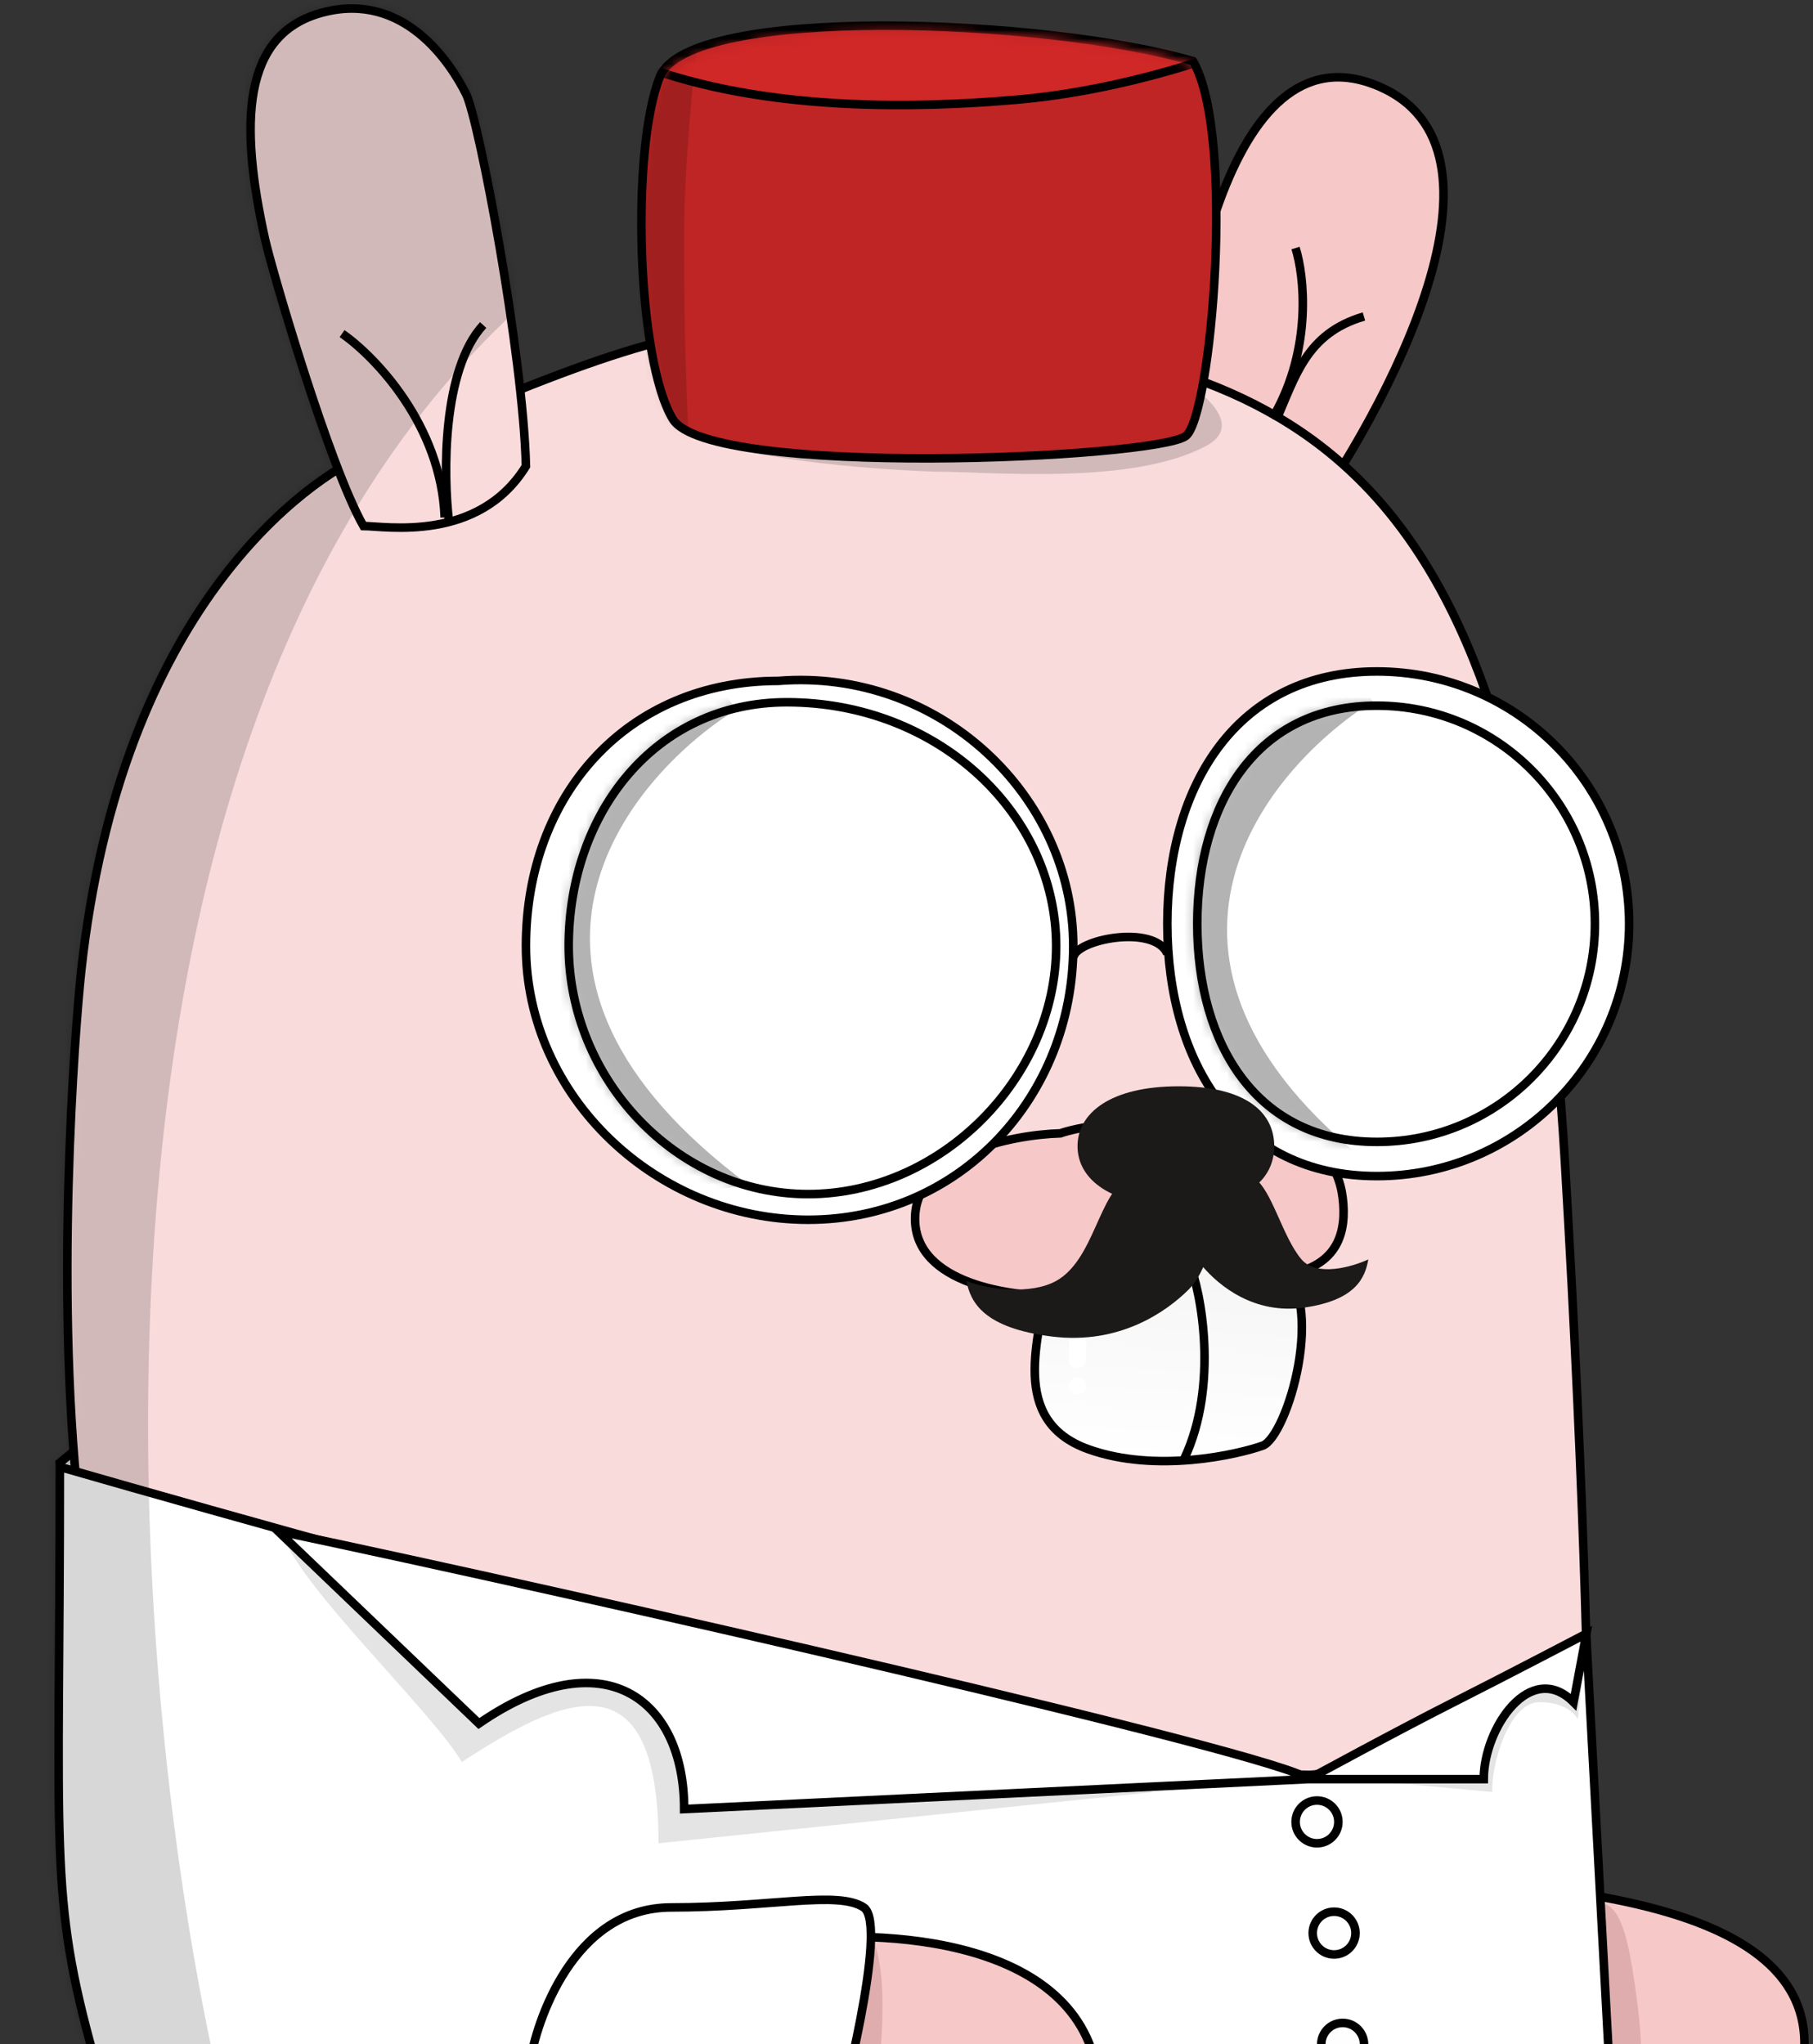 <svg width="212" height="239" viewBox="0 0 212 239" fill="none" xmlns="http://www.w3.org/2000/svg">
<rect x="0" y="0" width="212" height="239" fill="#333333" stroke="none"/>
<path d="M161 10C143.4 2.8 137.667 37.667 137 56L152 62C162.333 47.667 178.6 17.2 161 10Z" fill="#F6C8C8" stroke="black"/>
<path d="M211 238.908C211 220.271 174.216 220.13 156.088 219L145 249.073L186.184 257.545C194.456 259.098 211 257.545 211 238.908Z" fill="#F6C8C8" stroke="black"/>
<path d="M12.5 166.5L7 171L7.5 175L12.5 166.5Z" fill="#D9D9D9" stroke="black"/>
<path d="M191.5 234.5C189.904 221.73 188.5 222 183.951 222.45L178 231.115L179.984 243.825C184.117 249.409 194 254.5 191.5 234.5Z" fill="#DFADAD"/>
<path d="M91.5 38C78.5 38 66.788 42.805 43 53C36 56 14.141 71 9.5 113.5C8.794 119.962 6.217 152.562 9.5 178.5L63 286C100.333 285 176.6 282.5 183 280.5C189.4 278.5 186.167 257.667 183.5 245C185.667 247.333 187.655 215.5 183 136C178.345 56.5 154.5 43 113 39L125.5 26.5L101.5 38L108.5 22C108.5 22 95 30.5 91.5 38Z" fill="#F9DBDB" stroke="black"/>
<path d="M153 207.5C136.2 207.5 48.667 183.5 7 171.5C7 216.5 5.667 221.5 11 240.5L1.5 275.5L191 294L185.5 191.5C177.333 197 159.4 207.5 153 207.5Z" fill="white" stroke="black"/>
<path d="M54 206C50.5 200 34 184.5 33 179L73 192L135 209.5L77 215.5C77 193 65.5 198.5 54 206Z" fill="#E4E4E4"/>
<path d="M128.5 244C127.3 226.4 103 225.333 91 227L79.5 250L93.5 263.5C105.667 264.333 129.7 261.6 128.5 244Z" fill="#F6C8C8" stroke="black"/>
<path d="M103 239.5C104.19 222.862 99.754 224.122 95.951 225.277L90 233.943L91.984 246.652C96.117 252.237 101.81 256.138 103 239.5Z" fill="#DFADAD"/>
<path d="M174.5 209.5L158 208L168.5 202.5L178.5 196L185.5 192L184.5 201C184.5 201 183.6 199 180 199C176.4 199 174.333 206.5 174.5 209.5Z" fill="#E4E4E4"/>
<path d="M78.5 223C66.9 223 62.667 236.667 62 241L65 249.5L98 247.5C98 247.5 104 225 101 223C98 221 90.1 223 78.5 223Z" fill="white" stroke="black"/>
<path d="M56 201.5L32.5 179C67.333 186.333 150.2 205.2 153 208C153 208 163.295 202.387 170 199C176.002 195.968 185.5 191 185.5 191L184 199C179 194 173.5 202 173.5 208H153L80 211.5C80 198.5 70.5 191.5 56 201.5Z" fill="white"/>
<path d="M153 208L80 211.5C80 198.5 70.5 191.5 56 201.5L32.5 179C67.333 186.333 150.2 205.2 153 208ZM153 208H173.5C173.5 202 179 194 184 199L185.5 191C185.5 191 176.002 195.968 170 199C163.295 202.387 153 208 153 208Z" stroke="black"/>
<circle cx="154" cy="213" r="2.5" fill="#FFFEFE" stroke="black"/>
<circle cx="156" cy="226" r="2.5" fill="#FFFEFE" stroke="black"/>
<circle cx="157" cy="239" r="2.5" fill="#FFFEFE" stroke="black"/>
<path d="M61.5 54.5C55.931 63.5 45 61.5 42.5 61.5C38.5 54.5 31.79 31.553 31 28C28 14.5 28.241 3.958 37.741 1.458C47.241 -1.042 52.667 7.335 54.5 11C56 14 61.167 41.333 61.5 54.5Z" fill="#F9DBDB" stroke="black"/>
<path d="M52.5 61C51.833 55.5 51.7 43.2 56.5 38" stroke="black"/>
<path d="M40 39C43.833 41.667 51.6 49.7 52 60.5" stroke="black"/>
<path d="M149.211 49.154C151.467 44.094 152.699 38.992 159.489 37" stroke="black"/>
<path d="M151.489 29C152.511 32.209 153.451 40.595 149.039 48.468" stroke="black"/>
<path d="M127.292 169.44C117.812 166.064 121.677 156.209 122.331 150.03C130.403 147.596 144.733 143.904 149.445 147.498C155.335 151.992 150.5 168 147.637 169.018C144.774 170.035 135.242 172.27 127.292 169.44Z" fill="url(#paint0_linear_70_356)" stroke="black"/>
<path d="M107 142.5C107 134.9 118.333 132.667 124 132.5C125.833 131.833 131.213 130.924 138 130.5C154 129.5 156.566 136.527 157 140C157.5 144 156.5 148 150.5 149C146.554 149.658 144 147 136 147.5C132.008 147.75 129 151.5 124 151.5C118.333 151.667 107 150.1 107 142.5Z" fill="#F6C8C8" stroke="black"/>
<path d="M139 147.5C140.5 151 142.5 162 138.5 170.5" stroke="black"/>
<path d="M190.5 108C190.5 124.292 177.292 137.5 161 137.5C152.867 137.5 146.765 134.211 142.683 128.908C138.589 123.589 136.5 116.207 136.5 108C136.5 99.793 138.589 92.41 142.683 87.092C146.765 81.788 152.867 78.5 161 78.5C177.292 78.5 190.5 91.708 190.5 108Z" fill="white" stroke="black"/>
<path d="M186.5 108C186.5 122.083 175.083 133.5 161 133.5C153.973 133.5 148.746 130.66 145.263 126.082C141.767 121.488 140 115.104 140 108C140 100.896 141.767 94.512 145.263 89.918C148.746 85.34 153.973 82.5 161 82.5C175.083 82.5 186.5 93.917 186.5 108Z" fill="white" stroke="black"/>
<path d="M149 134C149 137.866 145.813 141 137.829 141C129.844 141 126 137.866 126 134C126 130.134 129.844 127 137.829 127C145.813 127 149 130.134 149 134Z" fill="#1C1919"/>
<path d="M91 79.603H91.02L91.039 79.602C109.755 78.124 125.5 92.952 125.5 110.603C125.5 128.297 112.153 142.603 94.5 142.603C76.807 142.603 61.5 128.257 61.5 110.603C61.5 92.897 73.359 79.603 91 79.603Z" fill="white" stroke="black"/>
<path d="M123.5 110.603C123.5 126.067 109.964 139.603 94.5 139.603C79.058 139.603 66.5 126.09 66.5 110.603C66.5 95.065 76.605 82.103 92 82.103C109.765 82.103 123.5 95.178 123.5 110.603Z" fill="white" stroke="black"/>
<path d="M125.5 112C125.667 109.833 135 108 136.5 111.5" stroke="black"/>
<circle cx="182" cy="109" r="2" fill="white"/>
<mask id="mask0_70_356" style="mask-type:alpha" maskUnits="userSpaceOnUse" x="66" y="81" width="58" height="60">
<path d="M123.5 110.603C123.5 126.067 109.964 139.603 94.5 139.603C79.058 139.603 66.5 126.09 66.5 110.603C66.5 95.065 76.605 82.103 92 82.103C109.765 82.103 123.5 95.178 123.5 110.603Z" fill="white" stroke="black"/>
</mask>
<g mask="url(#mask0_70_356)">
<path d="M87.5 138.5C54.7 114.1 72.833 91.333 86 83L80 73L47.5 93.5V145L87.5 138.5Z" fill="black" fill-opacity="0.3"/>
</g>
<mask id="mask1_70_356" style="mask-type:alpha" maskUnits="userSpaceOnUse" x="139" y="82" width="48" height="52">
<path d="M186.5 108C186.5 122.083 175.083 133.5 161 133.5C153.973 133.5 148.746 130.66 145.263 126.082C141.767 121.488 140 115.104 140 108C140 100.896 141.767 94.512 145.263 89.918C148.746 85.34 153.973 82.5 161 82.5C175.083 82.5 186.5 93.917 186.5 108Z" fill="white" stroke="black"/>
</mask>
<g mask="url(#mask1_70_356)">
<path d="M162 137.5C129.2 113.1 147.333 90.333 160.5 82L154.5 72L122 92.5V144L162 137.5Z" fill="black" fill-opacity="0.3"/>
</g>
<path d="M125 154C125 153.448 125.448 153 126 153V153C126.552 153 127 153.448 127 154V159C127 159.552 126.552 160 126 160V160C125.448 160 125 159.552 125 159V154Z" fill="white"/>
<circle cx="126" cy="162" r="1" fill="white"/>
<mask id="mask2_70_356" style="mask-type:alpha" maskUnits="userSpaceOnUse" x="0" y="0" width="212" height="295">
<path d="M161 10C143.4 2.8 137.667 37.667 137 56L152 62C162.333 47.667 178.6 17.2 161 10Z" fill="#F6C8C8" stroke="black"/>
<path d="M211 238.908C211 220.271 174.216 220.13 156.088 219L145 249.073L186.184 257.545C194.456 259.098 211 257.545 211 238.908Z" fill="#F6C8C8" stroke="black"/>
<path d="M12.5 166.5L7 171L7.5 175L12.5 166.5Z" fill="#D9D9D9" stroke="black"/>
<path d="M191.5 234.5C189.904 221.73 188.5 222 183.951 222.45L178 231.115L179.984 243.825C184.117 249.409 194 254.5 191.5 234.5Z" fill="#DFADAD"/>
<path d="M91.5 38C78.5 38 66.788 42.805 43 53C36 56 14.141 71 9.5 113.5C8.794 119.962 6.217 152.562 9.5 178.5L63 286C100.333 285 176.6 282.5 183 280.5C189.4 278.5 186.167 257.667 183.5 245C185.667 247.333 187.655 215.5 183 136C178.345 56.5 154.5 43 113 39L125.5 26.5L101.5 38L108.5 22C108.5 22 95 30.5 91.5 38Z" fill="#F9DBDB" stroke="black"/>
<path d="M153 207.5C136.2 207.5 48.667 183.5 7 171.5C7 216.5 5.667 221.5 11 240.5L1.5 275.5L191 294L185.5 191.5C177.333 197 159.4 207.5 153 207.5Z" fill="white" stroke="black"/>
<path d="M54 206C50.5 200 34 184.5 33 179L73 192L135 209.5L77 215.5C77 193 65.5 198.5 54 206Z" fill="#E4E4E4"/>
<path d="M128.5 244C127.3 226.4 103 225.333 91 227L79.5 250L93.5 263.5C105.667 264.333 129.7 261.6 128.5 244Z" fill="#F6C8C8" stroke="black"/>
<path d="M103 239.5C104.19 222.862 99.754 224.122 95.951 225.277L90 233.943L91.984 246.652C96.117 252.237 101.81 256.138 103 239.5Z" fill="#DFADAD"/>
<path d="M174.5 209.5L158 208L168.5 202.5L178.5 196L185.5 192L184.5 201C184.5 201 183.6 199 180 199C176.4 199 174.333 206.5 174.5 209.5Z" fill="#E4E4E4"/>
<path d="M78.5 223C66.9 223 62.667 236.667 62 241L65 249.5L98 247.5C98 247.5 104 225 101 223C98 221 90.1 223 78.5 223Z" fill="white" stroke="black"/>
<path d="M56 201.5L32.5 179C67.333 186.333 150.2 205.2 153 208C153 208 163.295 202.387 170 199C176.002 195.968 185.5 191 185.5 191L184 199C179 194 173.5 202 173.5 208H153L80 211.5C80 198.5 70.5 191.5 56 201.5Z" fill="white"/>
<path d="M153 208L80 211.5C80 198.5 70.5 191.5 56 201.5L32.5 179C67.333 186.333 150.2 205.2 153 208ZM153 208H173.5C173.5 202 179 194 184 199L185.5 191C185.5 191 176.002 195.968 170 199C163.295 202.387 153 208 153 208Z" stroke="black"/>
<circle cx="154" cy="213" r="2.5" fill="#FFFEFE" stroke="black"/>
<circle cx="156" cy="226" r="2.5" fill="#FFFEFE" stroke="black"/>
<circle cx="157" cy="239" r="2.5" fill="#FFFEFE" stroke="black"/>
<path d="M61.5 54.5C55.931 63.5 45 61.5 42.5 61.5C38.5 54.5 31.79 31.553 31 28C28 14.5 28.241 3.958 37.741 1.458C47.241 -1.042 52.667 7.335 54.5 11C56 14 61.167 41.333 61.5 54.5Z" fill="#F9DBDB" stroke="black"/>
<path d="M52.5 61C51.833 55.5 51.7 43.2 56.5 38" stroke="black"/>
<path d="M40 39C43.833 41.667 51.6 49.7 52 60.5" stroke="black"/>
<path d="M149.211 49.154C151.467 44.094 152.699 38.992 159.489 37" stroke="black"/>
<path d="M151.489 29C152.511 32.209 153.451 40.595 149.039 48.468" stroke="black"/>
<path d="M127.292 169.44C117.812 166.064 121.677 156.209 122.331 150.03C130.403 147.596 144.733 143.904 149.445 147.498C155.335 151.992 150.5 168 147.637 169.018C144.774 170.035 135.242 172.27 127.292 169.44Z" fill="url(#paint1_linear_70_356)" stroke="black"/>
<path d="M107 142.5C107 134.9 118.333 132.667 124 132.5C125.833 131.833 131.213 130.924 138 130.5C154 129.5 156.566 136.527 157 140C157.5 144 156.5 148 150.5 149C146.554 149.658 144 147 136 147.5C132.008 147.75 129 151.5 124 151.5C118.333 151.667 107 150.1 107 142.5Z" fill="#F6C8C8" stroke="black"/>
<path d="M139 147.5C140.5 151 142.5 162 138.5 170.5" stroke="black"/>
<path d="M190.5 108C190.5 124.292 177.292 137.5 161 137.5C152.867 137.5 146.765 134.211 142.683 128.908C138.589 123.589 136.5 116.207 136.5 108C136.5 99.793 138.589 92.41 142.683 87.092C146.765 81.788 152.867 78.5 161 78.5C177.292 78.5 190.5 91.708 190.5 108Z" fill="white" stroke="black"/>
<path d="M186.5 108C186.5 122.083 175.083 133.5 161 133.5C153.973 133.5 148.746 130.66 145.263 126.082C141.767 121.488 140 115.104 140 108C140 100.896 141.767 94.512 145.263 89.918C148.746 85.34 153.973 82.5 161 82.5C175.083 82.5 186.5 93.917 186.5 108Z" fill="white" stroke="black"/>
<path d="M149 134C149 137.866 145.813 141 137.829 141C129.844 141 126 137.866 126 134C126 130.134 129.844 127 137.829 127C145.813 127 149 130.134 149 134Z" fill="#1C1919"/>
<path d="M91 79.603H91.02L91.039 79.602C109.755 78.124 125.5 92.952 125.5 110.603C125.5 128.297 112.153 142.603 94.5 142.603C76.807 142.603 61.5 128.257 61.5 110.603C61.5 92.897 73.359 79.603 91 79.603Z" fill="white" stroke="black"/>
<path d="M123.5 110.603C123.5 126.067 109.964 139.603 94.5 139.603C79.058 139.603 66.5 126.09 66.5 110.603C66.5 95.065 76.605 82.103 92 82.103C109.765 82.103 123.5 95.178 123.5 110.603Z" fill="white" stroke="black"/>
<path d="M125.5 112C125.667 109.833 135 108 136.5 111.5" stroke="black"/>
<circle cx="182" cy="109" r="2" fill="white"/>
<circle cx="113.603" cy="111.603" r="7.603" fill="black"/>
<circle cx="117.534" cy="109.534" r="2.534" fill="white"/>
<circle cx="177.603" cy="109.603" r="7.603" fill="black"/>
<circle cx="181.534" cy="107.534" r="2.534" fill="white"/>
<mask id="mask3_70_356" style="mask-type:alpha" maskUnits="userSpaceOnUse" x="66" y="81" width="58" height="60">
<path d="M123.5 110.603C123.5 126.067 109.964 139.603 94.5 139.603C79.058 139.603 66.5 126.09 66.5 110.603C66.5 95.065 76.605 82.103 92 82.103C109.765 82.103 123.5 95.178 123.5 110.603Z" fill="white" stroke="black"/>
</mask>
<g mask="url(#mask3_70_356)">
<path d="M87.5 138.5C54.7 114.1 72.833 91.333 86 83L80 73L47.5 93.5V145L87.5 138.5Z" fill="black" fill-opacity="0.3"/>
</g>
<mask id="mask4_70_356" style="mask-type:alpha" maskUnits="userSpaceOnUse" x="139" y="82" width="48" height="52">
<path d="M186.5 108C186.5 122.083 175.083 133.5 161 133.5C153.973 133.5 148.746 130.66 145.263 126.082C141.767 121.488 140 115.104 140 108C140 100.896 141.767 94.512 145.263 89.918C148.746 85.34 153.973 82.5 161 82.5C175.083 82.5 186.5 93.917 186.5 108Z" fill="white" stroke="black"/>
</mask>
<g mask="url(#mask4_70_356)">
<path d="M162 137.5C129.2 113.1 143.833 89.333 157 81L154.5 72L122 92.5V144L162 137.5Z" fill="black" fill-opacity="0.3"/>
</g>
<path d="M125 154C125 153.448 125.448 153 126 153V153C126.552 153 127 153.448 127 154V159C127 159.552 126.552 160 126 160V160C125.448 160 125 159.552 125 159V154Z" fill="white"/>
<circle cx="126" cy="162" r="1" fill="white"/>
</mask>
<g mask="url(#mask2_70_356)">
<path d="M69 29.215C5 75.615 13.667 192.549 26 245.215L-45 264.215V62.215L-20 -12.785C36.333 -18.118 133 -17.185 69 29.215Z" fill="black" fill-opacity="0.16"/>
</g>
<path d="M123.5 149.755C120.533 151.404 115.5 150.755 113 149.755C113.5 152.255 115 155.255 123 156.255C131 157.255 136.5 153.255 139 150.755C141.5 148.255 143 141.755 141 138.755C139.76 136.895 135.083 136.434 132 137.755C128.5 139.256 128 147.256 123.5 149.755Z" fill="#1C1919"/>
<path d="M152.19 147.24C153.975 149.316 158.141 148.105 160 147.24C159.628 149.403 158.512 151.999 152.562 152.864C146.612 153.729 142.521 150.268 140.662 148.105C138.802 145.942 138.43 141.182 139.918 138.587C140.84 136.977 144.381 136.423 146.612 137.721C148.675 138.921 149.959 144.644 152.19 147.24Z" fill="#1C1919"/>
<path d="M141.006 52.149C148.006 48.415 133.506 41.149 127.506 38.649C121.673 38.649 111.806 39.649 111.006 39.649C110.006 39.649 80.506 43.149 80.006 48.649C79.606 53.049 99.506 54.815 109.506 55.149C116.173 55.149 132.353 56.763 141.006 52.149Z" fill="black" fill-opacity="0.16"/>
<path d="M78.659 48.977C74.46 41.977 73.76 17.477 77.159 8.977C80.559 0.477 122.5 2.149 139.5 7.149C144.5 15.649 141.659 48.727 138.659 50.977C135.159 53.602 82.859 55.977 78.659 48.977Z" fill="#BF2525" stroke="black"/>
<mask id="mask5_70_356" style="mask-type:alpha" maskUnits="userSpaceOnUse" x="75" y="3" width="69" height="51">
<path d="M78.659 49.067C74.46 42.205 73.76 18.186 77.159 9.853C80.559 1.519 122.659 2.5 139.659 7.402C144.659 15.735 141.659 48.822 138.659 51.028C135.159 53.602 82.859 55.93 78.659 49.067Z" fill="#69182E"/>
<mask id="mask6_70_356" style="mask-type:alpha" maskUnits="userSpaceOnUse" x="75" y="3" width="69" height="50">
<path d="M78.659 49.067C75.659 44.165 73.76 18.186 77.159 9.853C80.559 1.519 122.659 2.5 139.659 7.402C144.659 15.735 145.659 34.362 139.659 50.538C135.659 53.479 81.659 53.969 78.659 49.067Z" fill="#A30707"/>
</mask>
<g mask="url(#mask6_70_356)">
<path d="M117.659 12.303C106.282 12.303 87.659 13.284 73.159 7.892C73.159 1.519 78.459 -2.892 79.659 -2.892C80.859 -2.892 101.993 -3.873 114.159 -3.873L144.659 5.931C137.159 8.872 123.659 12.303 117.659 12.303Z" fill="#AE3939"/>
</g>
</mask>
<g mask="url(#mask5_70_356)">
<path d="M65 24.727C67 40.903 82.028 72.652 81 58.549C80 44.824 80 34.53 80 27.177C80 19.825 81 9.041 82 1.198L71.785 0.018L65 24.727Z" fill="black" fill-opacity="0.16"/>
</g>
<mask id="mask7_70_356" style="mask-type:alpha" maskUnits="userSpaceOnUse" x="75" y="3" width="69" height="51">
<path d="M78.311 49.977C75.311 44.977 73.411 18.477 76.811 9.977C80.211 1.477 122.311 2.477 139.311 7.477C144.311 15.977 145.311 34.977 139.311 51.477C135.311 54.477 81.311 54.977 78.311 49.977Z" fill="#A30707"/>
</mask>
<g mask="url(#mask7_70_356)">
<path d="M119 11.649C107.5 12.649 89.5 13.149 75 7.649C75 1.149 80.3 -3.351 81.5 -3.351C82.7 -3.351 103.833 -4.351 116 -4.351L147.689 4.32C143.689 6.32 131.5 10.562 119 11.649Z" fill="#D02727" stroke="black"/>
</g>
<defs>
<linearGradient id="paint0_linear_70_356" x1="140.5" y1="145" x2="139" y2="171" gradientUnits="userSpaceOnUse">
<stop stop-color="#F4F4F4"/>
<stop offset="1" stop-color="white"/>
</linearGradient>
<linearGradient id="paint1_linear_70_356" x1="140.5" y1="145" x2="139" y2="171" gradientUnits="userSpaceOnUse">
<stop stop-color="#F4F4F4"/>
<stop offset="1" stop-color="white"/>
</linearGradient>
</defs>
</svg>
